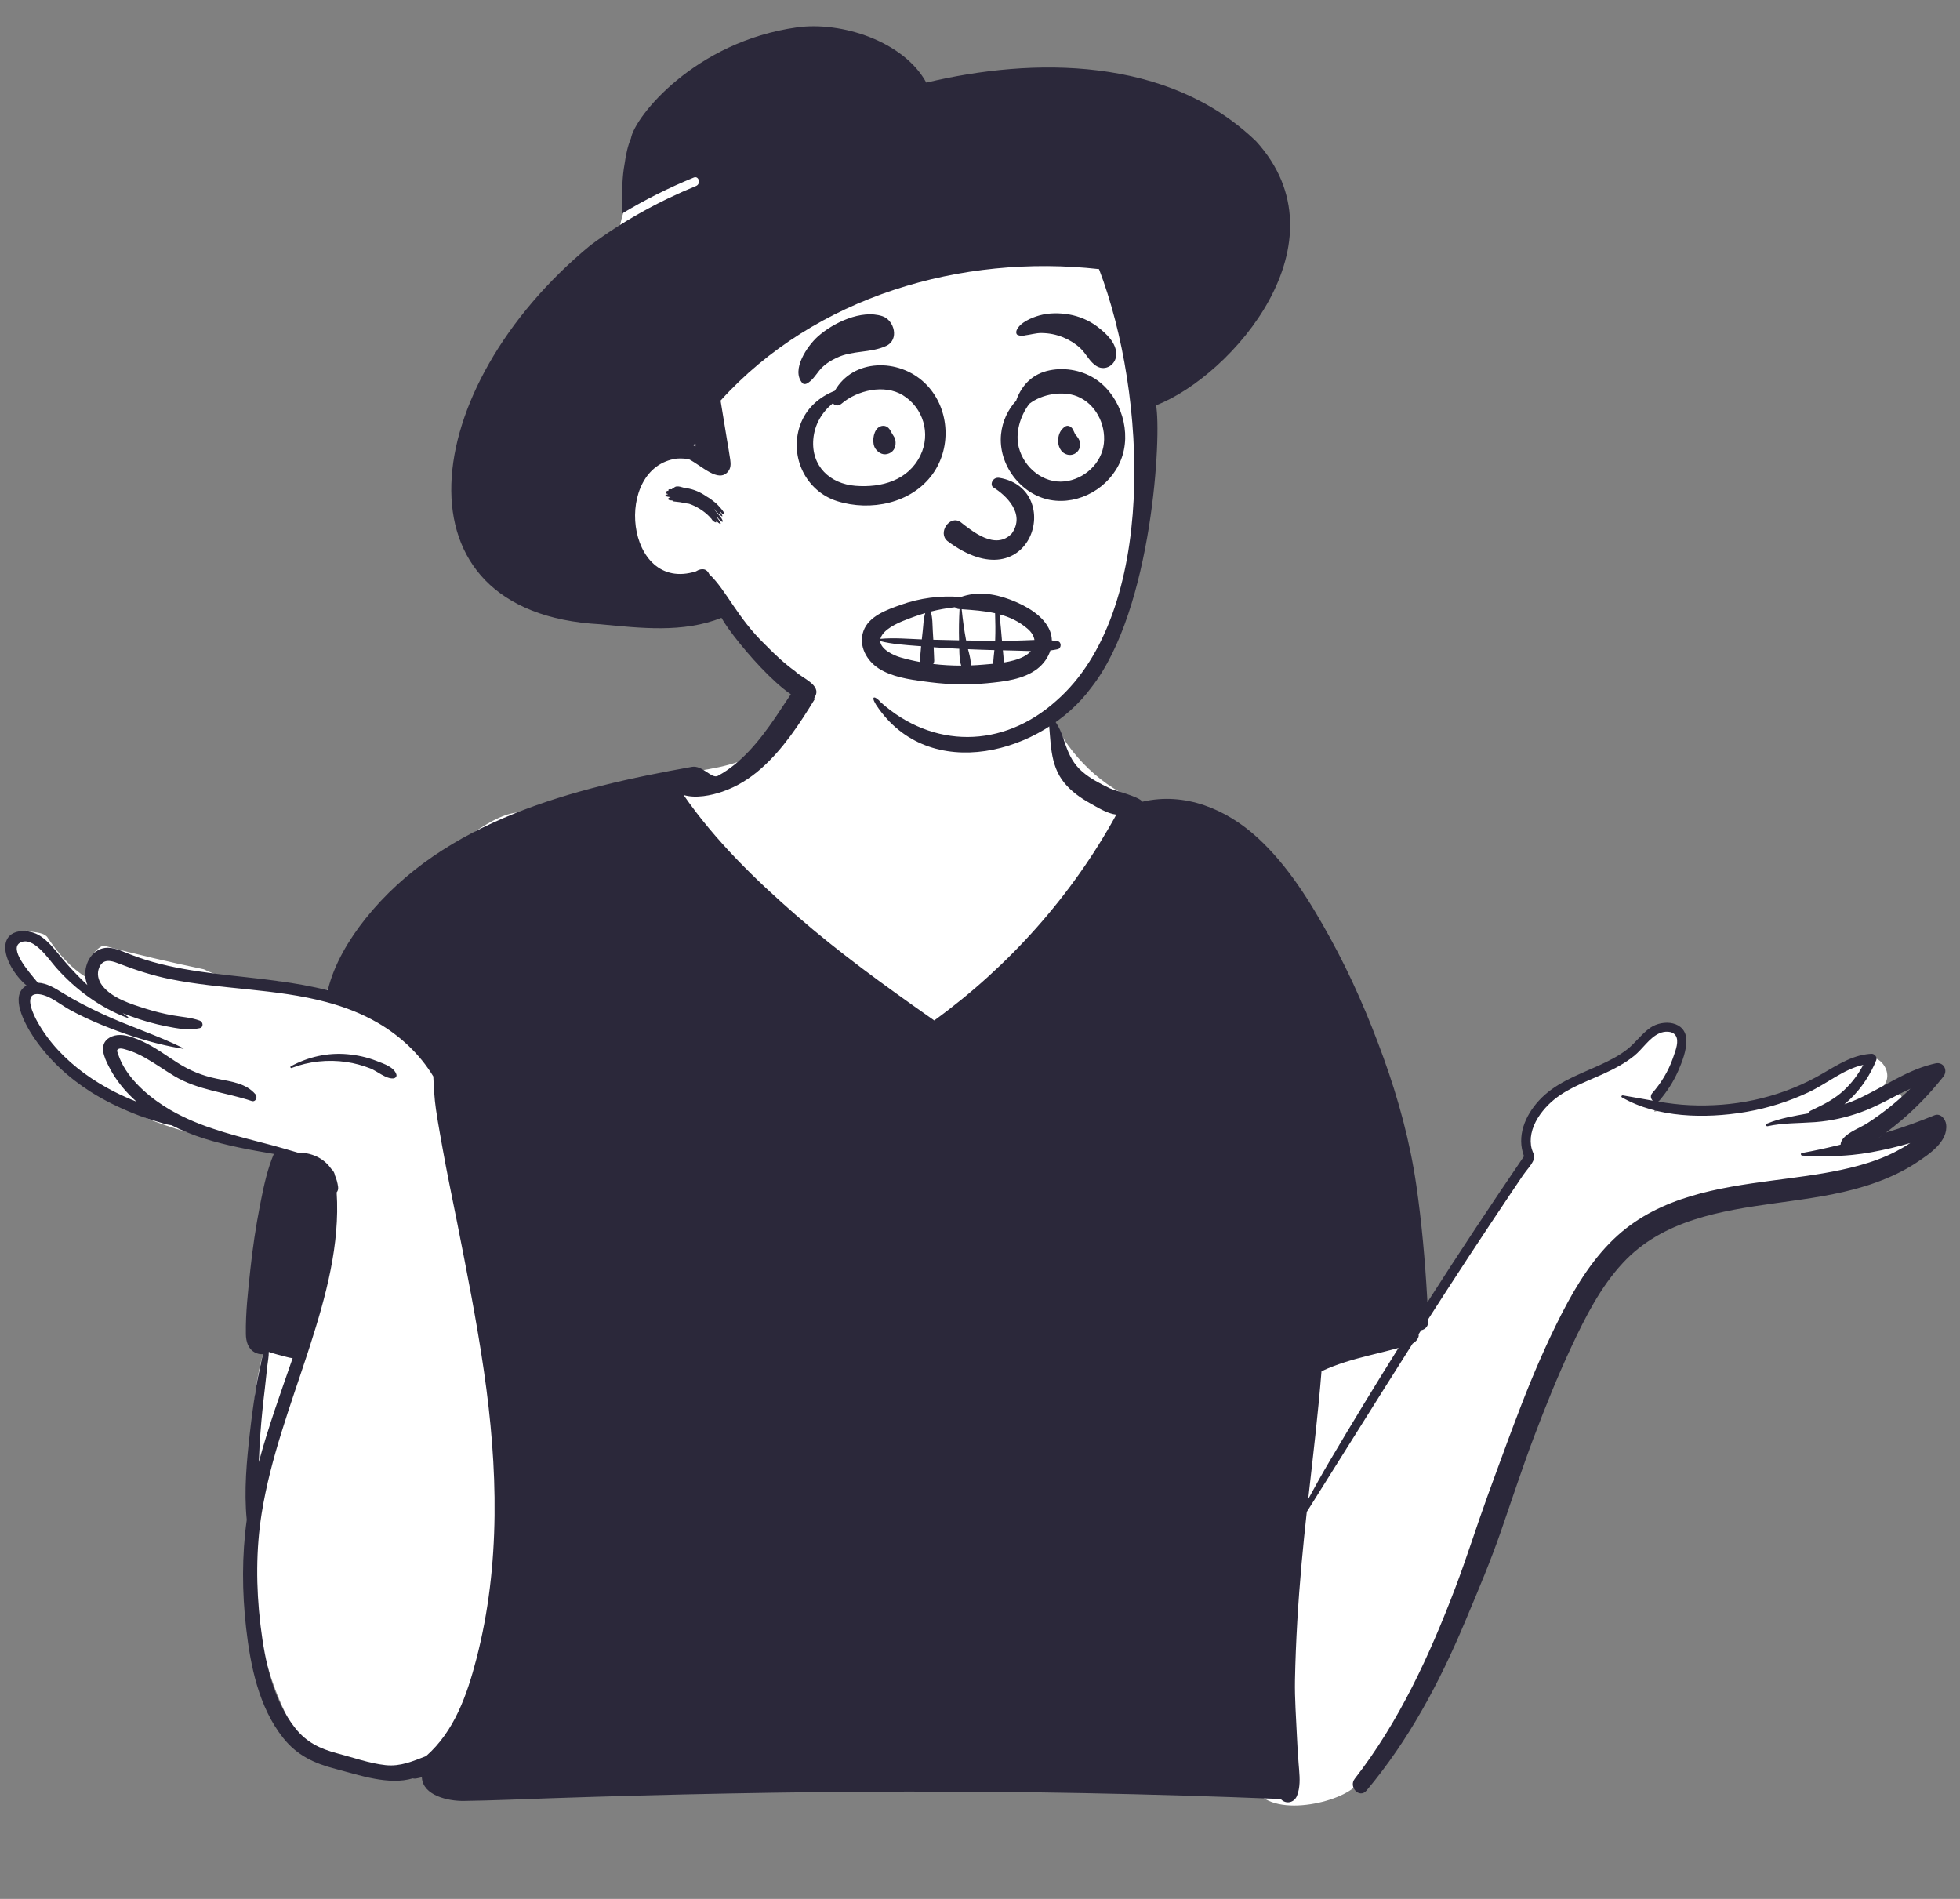 <svg width="128" height="124" viewBox="0 0 128 124" fill="none" class="cb-ar cb_af">
<rect x="0" y="0" width="128" height="124" fill="#808080" stroke="none"/>
<path fill-rule="evenodd" clip-rule="evenodd" d="M120.651 74.322C121.765 73.743 122.853 73.114 123.924 72.459C124.678 72.009 124.011 70.878 123.237 71.287C122.842 71.496 122.448 71.707 122.052 71.915C122.363 71.648 122.652 71.358 122.911 71.041L122.893 71.023C123.89 70.134 122.609 68.456 121.475 69.186C120.475 69.908 119.466 70.644 118.318 71.12C115.941 72.123 113.318 72.289 110.766 72.318C109.832 72.249 108.94 72.41 108.034 72.589C108.39 71.17 109.279 70.099 109.75 68.725C110.098 67.337 108.087 66.392 107.374 67.726C107.199 68.053 107.032 68.385 106.869 68.717C105.328 70.113 102.755 69.99 101.201 71.488C100.316 72.27 99.883 73.332 99.712 74.397C99.595 75.12 99.776 75.845 99.337 76.486C97.213 79.477 93.857 84.204 92.153 87.495C90.947 79.674 87.725 70.001 84.397 62.849C83.296 60.562 82.037 58.328 80.384 56.389C80.571 55.742 79.91 54.595 79.489 54.948C78.195 53.374 75.907 52.966 74.067 52.184C71.583 51.126 69.523 48.928 68.51 46.431C67.208 41.674 64.004 41.07 59.561 41.28C55.309 41.275 52.162 43.085 51.234 47.395C49.349 50.666 44.899 50.125 41.697 50.991C39.35 51.525 37.073 52.35 34.909 53.398C32.501 51.124 23.878 60.667 23.094 63.123C23.555 63.212 24.014 63.319 24.469 63.45C24.873 63.566 24.703 64.175 24.295 64.077C23.787 63.956 23.276 63.872 22.762 63.814C22.747 63.863 22.733 63.912 22.723 63.96C22.665 63.956 22.607 63.951 22.55 63.947C22.678 64.013 22.801 64.09 22.921 64.189C23.21 64.429 22.833 64.891 22.525 64.701C22.235 64.484 21.855 64.519 21.507 64.446C21.486 65.159 18.932 64.361 18.535 64.125C16.772 63.906 14.959 64.141 13.313 63.295C11.123 62.835 8.916 62.328 6.751 61.743C6.177 61.965 5.638 62.762 6.094 63.346C6.35 63.612 6.021 64.046 5.698 63.857C4.617 63.223 3.78 62.234 3.071 61.168C2.737 60.832 2.145 60.904 1.696 60.765C1.636 60.873 1.601 60.992 1.601 61.115C-0.301 61.426 1.056 63.495 2.012 64.14C1.505 64.469 1.486 65.113 1.53 65.651C1.423 65.842 1.387 66.08 1.48 66.294C1.838 67.115 2.612 67.806 3.2 68.471C3.85 69.206 4.429 69.944 5.219 70.539C8.232 72.826 11.867 74.104 15.597 74.604C16.921 74.806 18.826 75.116 19.645 76.231C19.444 77.554 19.075 78.823 18.74 80.113C18.271 81.826 18.303 83.619 18.297 85.365C18.231 85.312 18.106 85.323 18.087 85.423C17.978 86.147 17.897 86.887 17.455 87.495C17.068 88.626 16.81 89.832 16.665 91.02C16.085 96.652 15.947 102.451 17.255 107.995C17.759 110.052 18.58 112.007 19.699 113.807C20.032 114.344 20.568 114.501 21.05 114.396C22.661 115.229 24.691 115.497 26.428 115.285C32.349 113.616 30.286 117.635 38.588 116.404C52.918 114.587 67.4 118.158 81.699 116.061C82.051 118.77 86.662 117.993 88.263 116.848C93.065 113.294 95.449 102.041 97.859 96.333C99.516 91.834 102.29 83.865 105.922 80.846C107.011 79.998 108.328 79.551 109.645 79.191C114.562 77.93 119.497 76.737 124.423 75.51C125.259 75.306 125.108 73.887 124.215 73.978C123.03 74.099 121.84 74.208 120.651 74.322Z" fill="white"></path>
<path fill-rule="evenodd" clip-rule="evenodd" d="M11.202 73.478C10.869 73.437 10.542 73.319 10.218 73.226C9.723 73.082 9.238 72.914 8.76 72.722C7.774 72.329 6.818 71.864 5.921 71.296C4.473 70.376 3.194 69.197 2.229 67.778L2.162 67.679C1.612 66.844 0.595 64.989 1.735 64.354C1 63.743 0.306 62.646 0.345 61.799C0.401 60.601 1.876 60.617 2.639 61.125C3.138 61.458 3.513 61.923 3.888 62.382C4.304 62.891 4.747 63.376 5.209 63.843C5.331 63.966 5.455 64.087 5.581 64.207L5.707 64.325C5.688 64.278 5.67 64.231 5.655 64.182C5.4 63.392 5.704 62.364 6.497 62.002C6.982 61.781 7.486 61.916 7.957 62.104L8.029 62.134C8.662 62.395 9.303 62.625 9.962 62.811C12.65 63.566 15.455 63.691 18.208 64.068C19.269 64.215 20.35 64.398 21.405 64.669C21.808 62.968 22.794 61.336 23.865 59.994C28.992 53.574 37.447 51.452 45.181 50.078C45.886 49.954 46.471 50.883 46.881 50.663C47.659 50.247 48.343 49.658 48.944 49.018C50.224 47.652 51.133 46.045 52.2 44.523C52.728 43.772 53.942 44.444 53.453 45.251L53.213 45.646C52.225 47.261 51.132 48.926 49.715 50.179C48.962 50.844 48.127 51.369 47.172 51.697C46.448 51.946 45.433 52.155 44.641 51.914L44.546 51.776C44.577 51.822 44.609 51.868 44.641 51.914C46.708 54.896 49.302 57.42 52.035 59.802C54.794 62.205 57.77 64.357 60.764 66.461L61.013 66.637C65.891 63.094 70.011 58.474 72.902 53.196C72.296 53.123 71.697 52.736 71.179 52.448C70.555 52.1 69.969 51.684 69.512 51.129C68.516 49.921 68.646 48.364 68.466 46.899C68.455 46.808 68.576 46.785 68.632 46.831C69.171 47.277 69.361 48.008 69.586 48.64C69.834 49.334 70.115 49.906 70.684 50.394C71.213 50.849 71.86 51.184 72.488 51.482C72.811 51.635 74.418 52.028 74.602 52.353C77.378 51.704 80.083 52.825 82.141 54.717C84.128 56.544 85.587 58.92 86.876 61.265C88.25 63.767 89.376 66.376 90.346 69.056C91.33 71.778 92.084 74.558 92.498 77.422C92.848 79.837 93.063 82.29 93.202 84.731L93.219 85.037C95.273 81.827 97.378 78.651 99.527 75.503C99.038 74.204 99.579 72.878 100.494 71.875C101.508 70.765 102.911 70.249 104.252 69.649L104.429 69.57C105.075 69.276 105.72 68.953 106.278 68.513C106.816 68.088 107.211 67.503 107.776 67.112C108.599 66.542 110.092 66.664 110.13 67.908C110.149 68.592 109.854 69.341 109.585 69.956C109.279 70.65 108.867 71.279 108.377 71.858C108.354 71.885 108.33 71.906 108.304 71.923L108.286 71.935C108.962 72.046 109.645 72.136 110.34 72.168C111.742 72.232 113.16 72.129 114.533 71.834C115.939 71.533 117.301 71.043 118.565 70.361C119.646 69.778 120.647 69.024 121.874 68.846C121.987 68.829 122.101 68.818 122.219 68.812C122.415 68.801 122.61 69.031 122.533 69.223C122.491 69.33 122.446 69.435 122.397 69.541C121.973 70.471 121.322 71.374 120.51 72.059L120.447 72.111C120.734 72.013 121.015 71.902 121.293 71.778C122.924 71.046 124.404 69.942 126.152 69.498C126.235 69.476 126.318 69.456 126.402 69.438C126.943 69.322 127.228 69.907 126.91 70.308C126.859 70.373 126.808 70.437 126.755 70.501C125.975 71.465 125.114 72.359 124.165 73.163C123.84 73.438 123.505 73.705 123.163 73.959C123.019 74.067 122.874 74.173 122.728 74.277L122.656 74.328C122.827 74.207 122.996 74.085 123.163 73.959C124.234 73.636 125.289 73.254 126.322 72.831C126.732 72.663 127.051 73.076 127.094 73.417C127.24 74.556 125.969 75.381 125.142 75.929C124.313 76.479 123.4 76.897 122.466 77.233C120.669 77.879 118.781 78.173 116.897 78.436L115.982 78.563C112.359 79.067 108.575 79.671 105.976 82.477C104.519 84.05 103.533 86.004 102.631 87.927C101.73 89.847 100.939 91.819 100.189 93.801C99.411 95.853 98.733 97.942 98.013 100.015C97.351 101.917 96.561 103.796 95.778 105.655L95.655 105.949C93.993 109.9 92.009 113.622 89.243 116.922C88.787 117.467 88.051 116.694 88.472 116.154C91.365 112.441 93.377 108.059 95.039 103.688C95.795 101.699 96.428 99.663 97.155 97.663L97.588 96.475C98.165 94.891 98.748 93.31 99.355 91.739C100.124 89.751 100.97 87.787 101.937 85.887L102.04 85.687C102.987 83.854 104.112 82.047 105.66 80.66C108.447 78.162 112.156 77.563 115.742 77.089L116.87 76.941C118.386 76.74 119.907 76.519 121.381 76.115C122.232 75.883 123.063 75.586 123.844 75.177C124.155 75.014 124.459 74.836 124.753 74.641C123.915 74.886 123.065 75.086 122.2 75.243C121.777 75.32 121.358 75.377 120.94 75.418C119.864 75.523 118.797 75.519 117.695 75.462C117.601 75.456 117.571 75.31 117.671 75.292C118.438 75.156 119.207 74.986 119.972 74.802L120.202 74.746C120.206 74.619 120.256 74.485 120.36 74.357C120.741 73.895 121.465 73.659 121.966 73.333C122.492 72.992 123.001 72.624 123.486 72.229C123.93 71.869 124.357 71.487 124.767 71.089L124.89 70.969C124.849 71.009 124.808 71.049 124.767 71.089C123.659 71.598 122.609 72.251 121.453 72.654C120.533 72.976 119.569 73.192 118.597 73.269L118.536 73.274L118.476 73.278C117.461 73.351 116.439 73.321 115.439 73.54C115.327 73.565 115.292 73.416 115.393 73.373C116.266 73.011 117.175 72.872 118.093 72.703C118.113 72.631 118.163 72.567 118.25 72.526L118.485 72.415C119.184 72.08 119.836 71.742 120.418 71.199C120.932 70.719 121.359 70.158 121.68 69.537C120.395 69.817 119.267 70.787 118.098 71.331C116.825 71.926 115.478 72.353 114.095 72.596L113.937 72.623C111.351 73.052 108.24 72.997 105.923 71.659C105.849 71.615 105.903 71.517 105.979 71.529C106.636 71.636 107.287 71.763 107.937 71.875C107.81 71.759 107.754 71.551 107.9 71.385C108.485 70.718 108.947 69.956 109.242 69.122L109.299 68.959C109.435 68.572 109.665 67.971 109.43 67.622C109.206 67.29 108.678 67.335 108.363 67.476C107.707 67.771 107.27 68.506 106.718 68.95C106.115 69.436 105.43 69.795 104.728 70.117L104.58 70.184C103.366 70.728 102.069 71.185 101.114 72.145C100.601 72.661 100.159 73.305 100.011 74.028C99.944 74.359 99.944 74.7 100.033 75.028C100.104 75.285 100.252 75.444 100.167 75.704C100.056 76.041 99.663 76.444 99.461 76.744C99.226 77.091 98.992 77.439 98.758 77.787C98.291 78.482 97.826 79.18 97.362 79.876C96.433 81.271 95.513 82.673 94.602 84.079C94.305 84.537 94.009 84.995 93.714 85.454L93.273 86.143L93.04 86.506L92.642 87.128C92.656 87.186 92.655 87.246 92.637 87.299C92.569 87.492 92.442 87.623 92.284 87.719L92.256 87.735C89.934 91.389 87.649 95.066 85.341 98.729C85.219 99.847 85.103 100.966 85.003 102.085C84.776 104.617 84.62 107.157 84.57 109.699C84.546 110.93 84.645 112.168 84.698 113.397C84.725 113.984 84.76 114.57 84.807 115.156L84.841 115.571C84.887 116.142 84.913 116.708 84.707 117.252C84.524 117.73 83.967 117.837 83.638 117.473C79.337 117.301 75.032 117.17 70.728 117.089C63.024 116.942 55.316 116.964 47.611 117.113C43.741 117.187 39.87 117.292 36.001 117.422C34.095 117.485 32.187 117.574 30.28 117.6C29.252 117.614 27.635 117.242 27.552 116.091L27.55 116.055C27.422 116.09 27.289 116.118 27.153 116.139C27.093 116.148 27.034 116.145 26.981 116.133L26.954 116.126C25.422 116.591 23.485 115.927 22.029 115.541L21.909 115.509C20.519 115.149 19.403 114.633 18.492 113.487C16.898 111.48 16.355 108.785 16.072 106.301C15.806 103.963 15.791 101.582 16.114 99.249C15.924 97.348 16.11 95.386 16.326 93.496C16.433 92.561 16.558 91.627 16.708 90.698C16.792 90.179 16.902 89.665 17.014 89.153C17.058 88.948 17.096 88.728 17.152 88.515L17.178 88.424C17.004 88.447 16.814 88.409 16.63 88.308C16.192 88.069 16.065 87.584 16.057 87.121C16.034 85.723 16.201 84.286 16.349 82.897C16.498 81.511 16.703 80.119 16.97 78.749L17.04 78.396C17.242 77.372 17.474 76.315 17.883 75.352C16.348 75.093 14.817 74.816 13.328 74.346C12.601 74.115 11.885 73.828 11.202 73.478ZM91.33 88.021C91.306 88.026 91.283 88.033 91.26 88.04C90.647 88.211 90.026 88.356 89.408 88.512C88.34 88.779 87.296 89.078 86.302 89.543C86.094 92.158 85.786 94.764 85.492 97.372L85.434 97.894C85.884 97.062 86.346 96.236 86.828 95.421C88.295 92.935 89.797 90.468 91.33 88.021ZM17.552 88.28C17.555 88.591 17.49 88.914 17.455 89.213C17.399 89.698 17.353 90.186 17.296 90.671C17.178 91.646 17.078 92.622 17.005 93.601C16.958 94.226 16.928 94.853 16.901 95.48C17.517 93.185 18.334 90.939 19.111 88.691C18.982 88.677 18.849 88.645 18.712 88.609L18.481 88.547C18.345 88.512 17.904 88.404 17.552 88.28ZM93.273 86.143L93.277 86.246C93.294 86.611 93.074 86.816 92.807 86.869C92.962 86.627 93.117 86.384 93.273 86.143ZM22.683 68.841C23.332 68.898 23.968 69.036 24.576 69.274L24.634 69.297C25.083 69.47 25.74 69.686 25.887 70.164C25.928 70.299 25.817 70.41 25.69 70.421C25.202 70.46 24.628 69.94 24.176 69.765C23.674 69.57 23.147 69.425 22.614 69.348C21.416 69.174 20.167 69.306 19.04 69.74C18.973 69.766 18.932 69.661 18.992 69.629C20.128 69.014 21.391 68.727 22.683 68.841ZM8.918 71.939C8.843 71.873 8.768 71.804 8.694 71.734C8.111 71.185 7.594 70.544 7.211 69.839L7.111 69.648C6.799 69.048 6.417 68.193 7.149 67.76C7.586 67.501 8.113 67.566 8.6 67.723C8.632 67.733 8.663 67.744 8.695 67.754C8.913 67.83 9.123 67.921 9.31 68.008C10.122 68.379 10.839 68.92 11.59 69.397C12.404 69.913 13.207 70.244 14.146 70.437L14.234 70.455C15.115 70.629 16.071 70.74 16.685 71.461C16.84 71.644 16.698 71.985 16.432 71.895C14.732 71.324 12.934 71.198 11.374 70.261C10.727 69.873 10.116 69.428 9.455 69.061C9.105 68.866 8.743 68.695 8.358 68.578L8.147 68.516C8.024 68.481 7.877 68.445 7.778 68.48C7.589 68.545 7.649 68.646 7.708 68.821L7.714 68.839C8.172 70.249 9.477 71.43 10.687 72.211C10.964 72.391 11.248 72.556 11.538 72.708C13.497 73.748 15.689 74.232 17.842 74.806C17.842 74.806 19.087 75.152 19.499 75.282C19.958 75.244 20.482 75.406 20.828 75.598C21.164 75.786 21.435 76.037 21.639 76.333C21.639 76.333 21.836 76.496 21.872 76.75C21.975 76.985 22.045 77.238 22.08 77.503C22.099 77.658 22.06 77.777 21.986 77.861C22.209 81.262 21.286 84.643 20.246 87.875L20.143 88.194L20.077 88.396C18.955 91.822 17.668 95.224 17.093 98.796C16.709 101.182 16.721 103.652 17.003 106.049L17.023 106.215C17.301 108.481 17.835 111.024 19.282 112.848C20.021 113.779 20.896 114.193 22.014 114.492L22.075 114.509C23.087 114.774 24.132 115.15 25.175 115.264C26.143 115.369 26.955 115.01 27.827 114.674L27.828 114.673C29.663 113.056 30.497 110.701 31.113 108.324C32.709 102.174 32.511 95.789 31.605 89.548C31.133 86.288 30.491 83.055 29.852 79.824C29.532 78.209 29.187 76.597 28.901 74.977L28.731 74.023C28.637 73.493 28.546 72.963 28.469 72.43C28.364 71.714 28.333 71.01 28.297 70.289C27.418 68.839 26.141 67.644 24.663 66.787C23.604 66.173 22.483 65.747 21.327 65.439C18.02 64.551 14.416 64.614 11.089 63.932C9.971 63.703 8.91 63.363 7.849 62.955L7.705 62.899C7.219 62.711 6.722 62.606 6.481 63.177C6.309 63.583 6.411 64.005 6.669 64.347C7.301 65.183 8.572 65.571 9.528 65.872C10.104 66.054 10.691 66.198 11.286 66.305C11.88 66.412 12.476 66.439 13.046 66.649C13.266 66.729 13.309 67.076 13.046 67.138C12.323 67.306 11.597 67.162 10.879 67.022C10.09 66.867 9.313 66.647 8.558 66.369C8.419 66.318 8.274 66.264 8.128 66.207L8.017 66.163C8.131 66.246 8.246 66.327 8.361 66.408C8.391 66.43 8.373 66.487 8.333 66.473C6.557 65.814 4.942 64.624 3.69 63.216L3.628 63.145C3.187 62.643 2.183 61.122 1.337 61.545C0.542 61.943 1.897 63.474 2.412 64.1L2.471 64.173C3.057 64.189 3.624 64.551 4.098 64.844C4.922 65.352 5.782 65.79 6.659 66.199C8.402 67.015 10.253 67.59 11.977 68.447C12 68.459 11.983 68.488 11.961 68.485C10.863 68.31 9.778 68.032 8.717 67.686L8.669 67.672L8.622 67.656C7.959 67.439 7.306 67.195 6.663 66.933C5.948 66.643 5.249 66.317 4.571 65.948C3.958 65.614 3.277 65.013 2.565 64.924C2.489 64.914 2.421 64.913 2.363 64.919C1.546 64.987 2.221 66.334 2.45 66.737C2.823 67.399 3.273 68.01 3.79 68.568C4.838 69.701 6.108 70.599 7.482 71.298C7.951 71.536 8.431 71.746 8.918 71.939Z" fill="#2B283A"></path>
<path fill-rule="evenodd" clip-rule="evenodd" d="M74.684 27.02C74.647 24.882 74.605 22.702 74.292 20.586C73.986 18.516 73.143 16.646 71.695 15.143C68.619 11.952 64.161 11.172 60.011 10.457L52.915 9.236C50.75 8.863 48.441 8.268 46.254 8.796C45.176 9.057 44.261 9.662 43.425 10.377C42.618 11.067 41.752 11.808 41.205 12.736C40.658 13.665 40.47 14.752 40.292 15.803C40.091 16.988 39.935 18.182 39.824 19.38C39.602 21.778 39.572 24.195 39.733 26.598C39.811 27.764 39.935 28.927 40.094 30.084C40.172 30.658 40.261 31.23 40.361 31.801C40.391 31.969 40.413 32.155 40.444 32.343C40.22 32.989 40.093 33.658 40.103 34.323C40.133 36.284 41.765 37.519 43.41 38.181C44.364 38.566 45.362 38.827 46.299 39.256C47.285 39.708 47.956 40.44 48.63 41.275C49.916 42.868 51.367 44.299 53.024 45.494C56.537 48.026 60.986 49.224 65.248 48.315C66.271 48.097 67.303 47.758 68.222 47.248C69.192 46.709 69.922 45.928 70.535 45.005C71.673 43.291 72.489 41.361 73.106 39.398C73.736 37.395 74.183 35.388 74.427 33.3C74.67 31.218 74.721 29.115 74.684 27.02Z" fill="white"></path>
<path fill-rule="evenodd" clip-rule="evenodd" d="M52.042 1.79C54.978 1.381 59.031 2.712 60.493 5.396C67.474 3.727 76.28 3.672 82.034 9.229C88.038 15.82 80.496 24.511 75.496 26.47C75.86 28.264 75.292 39.76 71.275 44.888C68.088 49.232 60.664 51.237 57.229 46.048L57.202 46.005C56.834 45.406 57.151 45.425 57.529 45.871C60.892 48.871 65.466 48.922 68.99 45.756C75.596 39.969 74.915 25.781 71.772 17.573C62.822 16.576 53.239 19.327 47.058 26.159L47.476 28.711C47.547 29.146 47.628 29.58 47.689 30.017C47.729 30.296 47.733 30.574 47.542 30.8C46.912 31.547 45.849 30.425 44.974 29.978C44.716 29.942 44.458 29.927 44.204 29.945C40.003 30.494 40.83 38.76 45.448 37.311C45.836 37.066 46.169 37.141 46.32 37.496C47.421 38.519 48.146 40.342 49.975 42.099C50.62 42.757 51.207 43.309 51.933 43.837C52.359 44.274 53.646 44.72 53.238 45.468C52.467 47.17 47.92 41.823 47.116 40.344C44.597 41.353 41.806 41.01 39.195 40.764C25.425 40.038 27.263 25.317 38.551 16.023C40.675 14.436 43.02 13.142 45.456 12.146C45.789 12.011 45.644 11.457 45.306 11.595C43.694 12.254 42.122 13.038 40.624 13.946L40.621 13.403C40.619 12.489 40.633 11.537 40.79 10.702C40.868 10.123 41 9.505 41.203 9.04C41.453 7.614 45.378 2.72 52.042 1.79ZM44.02 31.843C44.233 31.638 44.63 31.882 44.819 31.876C45.303 31.943 45.763 32.151 46.122 32.407C46.358 32.541 46.524 32.667 46.663 32.784L46.667 32.782C46.666 32.782 46.664 32.784 46.663 32.784L46.676 32.793C46.878 32.938 47.617 33.758 47.151 33.537C47.116 33.492 47.08 33.447 47.044 33.404C47.04 33.41 47.035 33.416 47.028 33.422L47.055 33.461C47.452 34.067 46.766 33.429 46.661 33.259C46.656 33.263 46.65 33.266 46.645 33.269L46.782 33.438C46.801 33.463 46.816 33.482 46.829 33.498L46.858 33.526C47.317 33.984 47.331 34.395 46.798 33.719C46.819 33.751 46.836 33.785 46.838 33.815L46.87 33.856C47.288 34.403 46.948 34.208 46.74 33.975L46.722 33.955L46.726 33.96C46.919 34.263 46.535 34.05 46.468 33.889L46.465 33.881C46.391 33.82 46.345 33.751 46.33 33.734L46.327 33.731C45.967 33.357 45.445 33.041 45.002 32.897C44.938 32.885 44.873 32.875 44.807 32.867C44.54 32.807 44.271 32.766 43.999 32.744C43.965 32.74 43.932 32.715 43.906 32.683C43.495 32.669 43.622 32.498 43.793 32.466L43.796 32.465L43.762 32.462C43.498 32.436 43.317 32.34 43.584 32.281L43.618 32.274C43.614 32.268 43.61 32.261 43.607 32.254C43.378 32.229 43.527 32.003 43.654 32.058C43.601 31.881 43.845 31.969 43.875 31.943C43.899 31.917 43.928 31.894 43.944 31.892C44.018 31.84 43.982 31.845 44.02 31.843ZM45.42 28.975L45.367 29.006C45.323 29.032 45.279 29.049 45.234 29.059C45.297 29.086 45.36 29.116 45.421 29.147C45.42 29.109 45.42 29.07 45.42 29.032L45.42 28.975Z" fill="#2B283A"></path>
<path fill-rule="evenodd" clip-rule="evenodd" d="M62.742 38.987C63.783 38.61 64.888 38.752 65.939 39.144L66.033 39.18C66.998 39.553 68.177 40.2 68.572 41.211C68.65 41.411 68.687 41.616 68.692 41.82C68.821 41.833 68.949 41.85 69.075 41.873C69.336 41.919 69.324 42.339 69.075 42.395C68.918 42.429 68.757 42.455 68.596 42.474C68.446 42.946 68.136 43.373 67.745 43.674C66.829 44.376 65.567 44.508 64.46 44.616C63.236 44.734 62.005 44.706 60.786 44.555L60.356 44.5C59.358 44.368 58.244 44.199 57.395 43.658C56.596 43.149 56.049 42.165 56.387 41.21C56.734 40.232 57.921 39.817 58.803 39.503C60.069 39.051 61.417 38.874 62.742 38.987ZM60.974 42.266C60.987 42.551 60.997 42.838 61.009 43.124C61.012 43.211 60.987 43.291 60.945 43.359C61.55 43.431 62.161 43.465 62.771 43.465C62.659 43.123 62.653 42.732 62.647 42.367C62.089 42.34 61.532 42.307 60.974 42.266ZM63.217 42.394L63.266 42.579C63.341 42.868 63.41 43.166 63.4 43.452C63.684 43.441 63.967 43.424 64.248 43.399L64.608 43.368C64.689 43.361 64.772 43.354 64.855 43.346C64.874 43.05 64.908 42.749 64.939 42.453C64.365 42.437 63.791 42.419 63.217 42.394ZM65.494 42.466C65.52 42.728 65.544 42.996 65.555 43.261C66.016 43.188 66.468 43.075 66.854 42.874C67.049 42.774 67.205 42.652 67.321 42.517C66.93 42.508 66.541 42.488 66.164 42.482C66.089 42.48 66.015 42.479 65.94 42.477L65.494 42.466ZM57.484 41.864C57.514 42.41 58.366 42.8 58.805 42.928C59.224 43.051 59.65 43.15 60.081 43.229C60.073 43.193 60.069 43.157 60.072 43.123C60.099 42.815 60.126 42.507 60.155 42.199L59.923 42.181C59.111 42.117 58.267 42.067 57.484 41.864ZM62.803 39.783C62.872 40.467 62.966 41.148 63.093 41.824L63.324 41.828C63.879 41.837 64.433 41.841 64.989 41.842C64.99 41.814 64.991 41.787 64.992 41.759C65.013 41.188 65.005 40.616 64.985 40.044C64.28 39.887 63.542 39.835 62.803 39.783ZM65.274 40.116C65.336 40.69 65.388 41.264 65.435 41.84L65.921 41.839C66.002 41.839 66.083 41.839 66.164 41.838C66.619 41.834 67.087 41.803 67.555 41.791C67.52 41.544 67.376 41.292 67.112 41.063C66.551 40.58 65.93 40.294 65.274 40.116ZM62.37 39.651C61.834 39.71 61.302 39.805 60.778 39.938C60.915 40.34 60.889 40.8 60.918 41.22C60.931 41.404 60.941 41.589 60.951 41.774C61.511 41.788 62.072 41.801 62.633 41.814C62.615 41.133 62.626 40.453 62.664 39.773L62.603 39.768C62.512 39.762 62.431 39.716 62.37 39.651ZM60.423 40.035C60.178 40.106 59.935 40.184 59.695 40.273L59.432 40.369C58.799 40.602 57.961 40.941 57.609 41.463C57.549 41.551 57.514 41.636 57.496 41.718C58.383 41.635 59.303 41.719 60.199 41.753C60.211 41.634 60.224 41.516 60.237 41.397L60.257 41.22C60.303 40.836 60.303 40.41 60.423 40.035ZM64.856 31.817C65.7 32.336 66.985 33.547 66.078 34.835C65.01 35.97 63.472 34.668 62.714 34.08C62.011 33.623 61.222 34.797 61.874 35.33C67.35 39.437 69.573 31.952 65.283 31.206C64.811 31.123 64.635 31.656 64.856 31.817ZM54.517 25.519C55.715 23.408 58.681 23.384 60.378 24.996C61.998 26.535 62.198 29.16 60.904 30.96C59.525 32.878 56.846 33.408 54.674 32.725C52.638 32.084 51.543 29.846 52.241 27.795C52.619 26.686 53.488 25.919 54.517 25.519ZM53.4 21.984C54.413 21.075 56.254 20.198 57.62 20.645C58.405 20.902 58.748 22.184 57.871 22.59C56.856 23.061 55.685 22.869 54.652 23.357C54.218 23.562 53.809 23.818 53.507 24.194C53.269 24.49 53.027 24.879 52.683 25.05C52.592 25.095 52.47 25.096 52.397 25.013C51.642 24.148 52.741 22.574 53.4 21.984ZM67.871 20.6C68.497 20.422 69.192 20.425 69.828 20.537C70.464 20.649 71.109 20.916 71.628 21.305L71.689 21.351C72.255 21.784 72.932 22.413 72.895 23.179C72.865 23.819 72.201 24.252 71.627 23.917C71.159 23.643 70.939 23.095 70.543 22.73C70.216 22.429 69.832 22.192 69.423 22.026C68.968 21.841 68.512 21.754 68.024 21.746C67.648 21.74 67.27 21.865 66.901 21.904C66.932 21.968 66.64 21.938 66.473 21.882C66.349 21.829 66.349 21.67 66.391 21.567C66.604 21.058 67.378 20.74 67.871 20.6ZM68.553 24.181C69.602 23.97 70.768 24.201 71.646 24.824C73.22 25.941 73.926 28.25 73.194 30.057C72.468 31.85 70.484 32.99 68.592 32.648C66.661 32.298 65.167 30.328 65.375 28.343C65.464 27.498 65.828 26.736 66.366 26.161C66.37 26.141 66.375 26.121 66.382 26.1C66.761 25.08 67.478 24.397 68.553 24.181ZM58.955 25.803C57.752 25.07 55.984 25.48 54.952 26.365C54.746 26.541 54.515 26.489 54.389 26.336C53.688 26.909 53.193 27.711 53.113 28.688C52.971 30.439 54.202 31.591 55.861 31.724C57.557 31.859 59.312 31.38 60.11 29.734C60.8 28.313 60.294 26.62 58.955 25.803ZM70.34 25.879C69.398 25.505 68.048 25.726 67.225 26.366C66.6 27.184 66.295 28.305 66.535 29.224C66.883 30.551 68.14 31.584 69.52 31.437C70.798 31.301 71.953 30.265 72.09 28.95C72.222 27.684 71.536 26.354 70.34 25.879ZM69.541 27.864C69.755 27.709 70.011 27.884 70.09 28.091L70.135 28.184C70.159 28.235 70.183 28.287 70.184 28.288L70.192 28.313C70.204 28.335 70.217 28.355 70.23 28.376C70.24 28.383 70.324 28.488 70.335 28.502C70.469 28.671 70.541 28.825 70.537 29.046C70.529 29.484 70.125 29.793 69.707 29.687C69.257 29.573 69.065 29.101 69.106 28.668C69.139 28.326 69.262 28.066 69.541 27.864ZM57.324 27.948C57.523 27.766 57.829 27.75 58.025 27.948C58.133 28.057 58.176 28.179 58.253 28.305L58.29 28.363C58.37 28.488 58.454 28.608 58.476 28.762C58.527 29.122 58.416 29.458 58.066 29.608C57.716 29.758 57.393 29.605 57.181 29.315C56.929 28.971 57.005 28.242 57.324 27.948Z" fill="#2B283A"></path>

</svg>